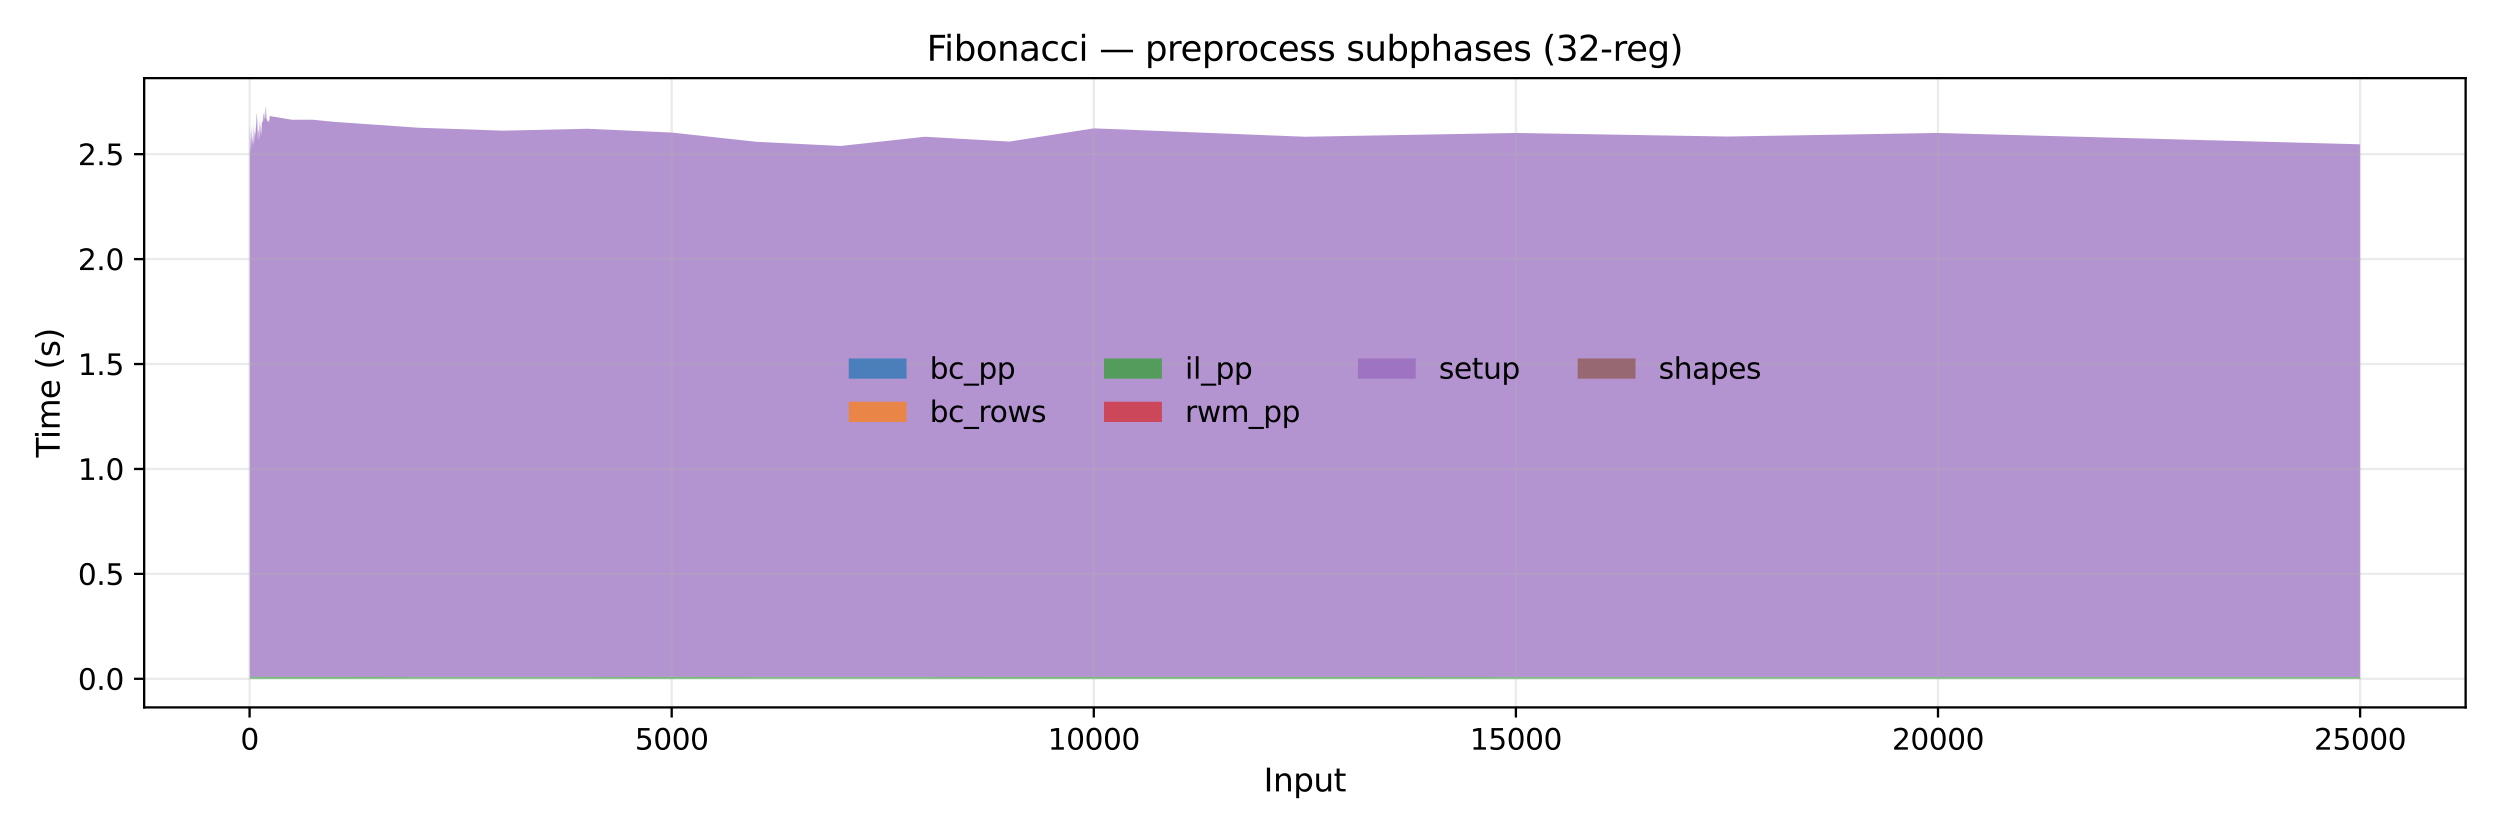 <?xml version="1.0" encoding="utf-8" standalone="no"?>
<!DOCTYPE svg PUBLIC "-//W3C//DTD SVG 1.1//EN"
  "http://www.w3.org/Graphics/SVG/1.1/DTD/svg11.dtd">
<svg xmlns:xlink="http://www.w3.org/1999/xlink" width="864pt" height="288pt" viewBox="0 0 864 288" xmlns="http://www.w3.org/2000/svg" version="1.1">
 <defs>
  <style type="text/css">*{stroke-linejoin: round; stroke-linecap: butt}</style>
 </defs>
 <g id="figure_1">
  <g id="patch_1">
   <path d="M 0 288 
L 864 288 
L 864 0 
L 0 0 
z
" style="fill: #ffffff"/>
  </g>
  <g id="axes_1">
   <g id="patch_2">
    <path d="M 49.82 244.48 
L 852.12 244.48 
L 852.12 27 
L 49.82 27 
z
" style="fill: #ffffff"/>
   </g>
   <g id="FillBetweenPolyCollection_1">
    <path d="M 86.288 234.595 
L 86.288 234.595 
L 86.317 234.595 
L 86.347 234.595 
L 86.376 234.595 
L 86.405 234.595 
L 86.434 234.595 
L 86.463 234.595 
L 86.492 234.595 
L 86.522 234.595 
L 86.551 234.595 
L 86.58 234.595 
L 86.609 234.595 
L 86.638 234.595 
L 86.667 234.595 
L 86.697 234.595 
L 86.726 234.595 
L 86.755 234.595 
L 86.784 234.595 
L 86.813 234.595 
L 86.843 234.595 
L 86.872 234.595 
L 86.901 234.595 
L 86.93 234.595 
L 86.959 234.595 
L 86.988 234.595 
L 87.018 234.595 
L 87.047 234.595 
L 87.076 234.595 
L 87.105 234.595 
L 87.134 234.595 
L 87.163 234.595 
L 87.193 234.595 
L 87.222 234.595 
L 87.251 234.595 
L 87.28 234.595 
L 87.309 234.595 
L 87.339 234.595 
L 87.368 234.595 
L 87.397 234.595 
L 87.426 234.595 
L 87.455 234.595 
L 87.484 234.595 
L 87.514 234.595 
L 87.543 234.595 
L 87.572 234.595 
L 87.601 234.595 
L 87.63 234.595 
L 87.659 234.595 
L 87.689 234.595 
L 87.718 234.595 
L 87.776 234.595 
L 87.834 234.595 
L 87.893 234.595 
L 87.951 234.595 
L 88.01 234.595 
L 88.068 234.595 
L 88.126 234.595 
L 88.185 234.595 
L 88.243 234.595 
L 88.301 234.595 
L 88.36 234.595 
L 88.418 234.595 
L 88.476 234.595 
L 88.535 234.595 
L 88.593 234.595 
L 88.651 234.595 
L 88.71 234.595 
L 88.768 234.595 
L 88.826 234.595 
L 88.885 234.595 
L 88.943 234.595 
L 89.002 234.595 
L 89.06 234.595 
L 89.118 234.595 
L 89.177 234.595 
L 89.322 234.595 
L 89.468 234.595 
L 89.614 234.595 
L 89.76 234.595 
L 89.906 234.595 
L 90.052 234.595 
L 90.198 234.595 
L 90.344 234.595 
L 90.489 234.595 
L 90.635 234.595 
L 90.781 234.595 
L 90.927 234.595 
L 91.073 234.595 
L 91.219 234.595 
L 91.365 234.595 
L 91.511 234.595 
L 91.657 234.595 
L 91.802 234.595 
L 91.948 234.595 
L 92.094 234.595 
L 92.386 234.595 
L 92.678 234.595 
L 92.969 234.595 
L 93.261 234.595 
L 93.553 234.595 
L 100.847 234.595 
L 108.141 234.595 
L 115.435 234.595 
L 144.61 234.595 
L 173.786 234.595 
L 202.962 234.595 
L 232.138 234.595 
L 261.313 234.595 
L 290.489 234.595 
L 319.665 234.595 
L 348.84 234.595 
L 378.016 234.595 
L 450.955 234.595 
L 523.895 234.595 
L 596.834 234.595 
L 669.773 234.595 
L 815.652 234.595 
L 815.652 234.595 
L 815.652 234.595 
L 669.773 234.595 
L 596.834 234.595 
L 523.895 234.595 
L 450.955 234.595 
L 378.016 234.595 
L 348.84 234.595 
L 319.665 234.595 
L 290.489 234.595 
L 261.313 234.595 
L 232.138 234.595 
L 202.962 234.595 
L 173.786 234.595 
L 144.61 234.595 
L 115.435 234.595 
L 108.141 234.595 
L 100.847 234.595 
L 93.553 234.595 
L 93.261 234.595 
L 92.969 234.595 
L 92.678 234.595 
L 92.386 234.595 
L 92.094 234.595 
L 91.948 234.595 
L 91.802 234.595 
L 91.657 234.595 
L 91.511 234.595 
L 91.365 234.595 
L 91.219 234.595 
L 91.073 234.595 
L 90.927 234.595 
L 90.781 234.595 
L 90.635 234.595 
L 90.489 234.595 
L 90.344 234.595 
L 90.198 234.595 
L 90.052 234.595 
L 89.906 234.595 
L 89.76 234.595 
L 89.614 234.595 
L 89.468 234.595 
L 89.322 234.595 
L 89.177 234.595 
L 89.118 234.595 
L 89.06 234.595 
L 89.002 234.595 
L 88.943 234.595 
L 88.885 234.595 
L 88.826 234.595 
L 88.768 234.595 
L 88.71 234.595 
L 88.651 234.595 
L 88.593 234.595 
L 88.535 234.595 
L 88.476 234.595 
L 88.418 234.595 
L 88.36 234.595 
L 88.301 234.595 
L 88.243 234.595 
L 88.185 234.595 
L 88.126 234.595 
L 88.068 234.595 
L 88.01 234.595 
L 87.951 234.595 
L 87.893 234.595 
L 87.834 234.595 
L 87.776 234.595 
L 87.718 234.595 
L 87.689 234.595 
L 87.659 234.595 
L 87.63 234.595 
L 87.601 234.595 
L 87.572 234.595 
L 87.543 234.595 
L 87.514 234.595 
L 87.484 234.595 
L 87.455 234.595 
L 87.426 234.595 
L 87.397 234.595 
L 87.368 234.595 
L 87.339 234.595 
L 87.309 234.595 
L 87.28 234.595 
L 87.251 234.595 
L 87.222 234.595 
L 87.193 234.595 
L 87.163 234.595 
L 87.134 234.595 
L 87.105 234.595 
L 87.076 234.595 
L 87.047 234.595 
L 87.018 234.595 
L 86.988 234.595 
L 86.959 234.595 
L 86.93 234.595 
L 86.901 234.595 
L 86.872 234.595 
L 86.843 234.595 
L 86.813 234.595 
L 86.784 234.595 
L 86.755 234.595 
L 86.726 234.595 
L 86.697 234.595 
L 86.667 234.595 
L 86.638 234.595 
L 86.609 234.595 
L 86.58 234.595 
L 86.551 234.595 
L 86.522 234.595 
L 86.492 234.595 
L 86.463 234.595 
L 86.434 234.595 
L 86.405 234.595 
L 86.376 234.595 
L 86.347 234.595 
L 86.317 234.595 
L 86.288 234.595 
z
" clip-path="url(#pf333363356)" style="fill: #1f77b4; fill-opacity: 0.7"/>
   </g>
   <g id="FillBetweenPolyCollection_2">
    <path d="M 86.288 234.595 
L 86.288 234.595 
L 86.317 234.595 
L 86.347 234.595 
L 86.376 234.595 
L 86.405 234.595 
L 86.434 234.595 
L 86.463 234.595 
L 86.492 234.595 
L 86.522 234.595 
L 86.551 234.595 
L 86.58 234.595 
L 86.609 234.595 
L 86.638 234.595 
L 86.667 234.595 
L 86.697 234.595 
L 86.726 234.595 
L 86.755 234.595 
L 86.784 234.595 
L 86.813 234.595 
L 86.843 234.595 
L 86.872 234.595 
L 86.901 234.595 
L 86.93 234.595 
L 86.959 234.595 
L 86.988 234.595 
L 87.018 234.595 
L 87.047 234.595 
L 87.076 234.595 
L 87.105 234.595 
L 87.134 234.595 
L 87.163 234.595 
L 87.193 234.595 
L 87.222 234.595 
L 87.251 234.595 
L 87.28 234.595 
L 87.309 234.595 
L 87.339 234.595 
L 87.368 234.595 
L 87.397 234.595 
L 87.426 234.595 
L 87.455 234.595 
L 87.484 234.595 
L 87.514 234.595 
L 87.543 234.595 
L 87.572 234.595 
L 87.601 234.595 
L 87.63 234.595 
L 87.659 234.595 
L 87.689 234.595 
L 87.718 234.595 
L 87.776 234.595 
L 87.834 234.595 
L 87.893 234.595 
L 87.951 234.595 
L 88.01 234.595 
L 88.068 234.595 
L 88.126 234.595 
L 88.185 234.595 
L 88.243 234.595 
L 88.301 234.595 
L 88.36 234.595 
L 88.418 234.595 
L 88.476 234.595 
L 88.535 234.595 
L 88.593 234.595 
L 88.651 234.595 
L 88.71 234.595 
L 88.768 234.595 
L 88.826 234.595 
L 88.885 234.595 
L 88.943 234.595 
L 89.002 234.595 
L 89.06 234.595 
L 89.118 234.595 
L 89.177 234.595 
L 89.322 234.595 
L 89.468 234.595 
L 89.614 234.595 
L 89.76 234.595 
L 89.906 234.595 
L 90.052 234.595 
L 90.198 234.595 
L 90.344 234.595 
L 90.489 234.595 
L 90.635 234.595 
L 90.781 234.595 
L 90.927 234.595 
L 91.073 234.595 
L 91.219 234.595 
L 91.365 234.595 
L 91.511 234.595 
L 91.657 234.595 
L 91.802 234.595 
L 91.948 234.595 
L 92.094 234.595 
L 92.386 234.595 
L 92.678 234.595 
L 92.969 234.595 
L 93.261 234.595 
L 93.553 234.595 
L 100.847 234.595 
L 108.141 234.595 
L 115.435 234.595 
L 144.61 234.595 
L 173.786 234.595 
L 202.962 234.595 
L 232.138 234.595 
L 261.313 234.595 
L 290.489 234.595 
L 319.665 234.595 
L 348.84 234.595 
L 378.016 234.595 
L 450.955 234.595 
L 523.895 234.595 
L 596.834 234.595 
L 669.773 234.595 
L 815.652 234.595 
L 815.652 234.595 
L 815.652 234.595 
L 669.773 234.595 
L 596.834 234.595 
L 523.895 234.595 
L 450.955 234.595 
L 378.016 234.595 
L 348.84 234.595 
L 319.665 234.595 
L 290.489 234.595 
L 261.313 234.595 
L 232.138 234.595 
L 202.962 234.595 
L 173.786 234.595 
L 144.61 234.595 
L 115.435 234.595 
L 108.141 234.595 
L 100.847 234.595 
L 93.553 234.595 
L 93.261 234.595 
L 92.969 234.595 
L 92.678 234.595 
L 92.386 234.595 
L 92.094 234.595 
L 91.948 234.595 
L 91.802 234.595 
L 91.657 234.595 
L 91.511 234.595 
L 91.365 234.595 
L 91.219 234.595 
L 91.073 234.595 
L 90.927 234.595 
L 90.781 234.595 
L 90.635 234.595 
L 90.489 234.595 
L 90.344 234.595 
L 90.198 234.595 
L 90.052 234.595 
L 89.906 234.595 
L 89.76 234.595 
L 89.614 234.595 
L 89.468 234.595 
L 89.322 234.595 
L 89.177 234.595 
L 89.118 234.595 
L 89.06 234.595 
L 89.002 234.595 
L 88.943 234.595 
L 88.885 234.595 
L 88.826 234.595 
L 88.768 234.595 
L 88.71 234.595 
L 88.651 234.595 
L 88.593 234.595 
L 88.535 234.595 
L 88.476 234.595 
L 88.418 234.595 
L 88.36 234.595 
L 88.301 234.595 
L 88.243 234.595 
L 88.185 234.595 
L 88.126 234.595 
L 88.068 234.595 
L 88.01 234.595 
L 87.951 234.595 
L 87.893 234.595 
L 87.834 234.595 
L 87.776 234.595 
L 87.718 234.595 
L 87.689 234.595 
L 87.659 234.595 
L 87.63 234.595 
L 87.601 234.595 
L 87.572 234.595 
L 87.543 234.595 
L 87.514 234.595 
L 87.484 234.595 
L 87.455 234.595 
L 87.426 234.595 
L 87.397 234.595 
L 87.368 234.595 
L 87.339 234.595 
L 87.309 234.595 
L 87.28 234.595 
L 87.251 234.595 
L 87.222 234.595 
L 87.193 234.595 
L 87.163 234.595 
L 87.134 234.595 
L 87.105 234.595 
L 87.076 234.595 
L 87.047 234.595 
L 87.018 234.595 
L 86.988 234.595 
L 86.959 234.595 
L 86.93 234.595 
L 86.901 234.595 
L 86.872 234.595 
L 86.843 234.595 
L 86.813 234.595 
L 86.784 234.595 
L 86.755 234.595 
L 86.726 234.595 
L 86.697 234.595 
L 86.667 234.595 
L 86.638 234.595 
L 86.609 234.595 
L 86.58 234.595 
L 86.551 234.595 
L 86.522 234.595 
L 86.492 234.595 
L 86.463 234.595 
L 86.434 234.595 
L 86.405 234.595 
L 86.376 234.595 
L 86.347 234.595 
L 86.317 234.595 
L 86.288 234.595 
z
" clip-path="url(#pf333363356)" style="fill: #ff7f0e; fill-opacity: 0.7"/>
   </g>
   <g id="FillBetweenPolyCollection_3">
    <path d="M 86.288 233.942 
L 86.288 234.595 
L 86.317 234.595 
L 86.347 234.595 
L 86.376 234.595 
L 86.405 234.595 
L 86.434 234.595 
L 86.463 234.595 
L 86.492 234.595 
L 86.522 234.595 
L 86.551 234.595 
L 86.58 234.595 
L 86.609 234.595 
L 86.638 234.595 
L 86.667 234.595 
L 86.697 234.595 
L 86.726 234.595 
L 86.755 234.595 
L 86.784 234.595 
L 86.813 234.595 
L 86.843 234.595 
L 86.872 234.595 
L 86.901 234.595 
L 86.93 234.595 
L 86.959 234.595 
L 86.988 234.595 
L 87.018 234.595 
L 87.047 234.595 
L 87.076 234.595 
L 87.105 234.595 
L 87.134 234.595 
L 87.163 234.595 
L 87.193 234.595 
L 87.222 234.595 
L 87.251 234.595 
L 87.28 234.595 
L 87.309 234.595 
L 87.339 234.595 
L 87.368 234.595 
L 87.397 234.595 
L 87.426 234.595 
L 87.455 234.595 
L 87.484 234.595 
L 87.514 234.595 
L 87.543 234.595 
L 87.572 234.595 
L 87.601 234.595 
L 87.63 234.595 
L 87.659 234.595 
L 87.689 234.595 
L 87.718 234.595 
L 87.776 234.595 
L 87.834 234.595 
L 87.893 234.595 
L 87.951 234.595 
L 88.01 234.595 
L 88.068 234.595 
L 88.126 234.595 
L 88.185 234.595 
L 88.243 234.595 
L 88.301 234.595 
L 88.36 234.595 
L 88.418 234.595 
L 88.476 234.595 
L 88.535 234.595 
L 88.593 234.595 
L 88.651 234.595 
L 88.71 234.595 
L 88.768 234.595 
L 88.826 234.595 
L 88.885 234.595 
L 88.943 234.595 
L 89.002 234.595 
L 89.06 234.595 
L 89.118 234.595 
L 89.177 234.595 
L 89.322 234.595 
L 89.468 234.595 
L 89.614 234.595 
L 89.76 234.595 
L 89.906 234.595 
L 90.052 234.595 
L 90.198 234.595 
L 90.344 234.595 
L 90.489 234.595 
L 90.635 234.595 
L 90.781 234.595 
L 90.927 234.595 
L 91.073 234.595 
L 91.219 234.595 
L 91.365 234.595 
L 91.511 234.595 
L 91.657 234.595 
L 91.802 234.595 
L 91.948 234.595 
L 92.094 234.595 
L 92.386 234.595 
L 92.678 234.595 
L 92.969 234.595 
L 93.261 234.595 
L 93.553 234.595 
L 100.847 234.595 
L 108.141 234.595 
L 115.435 234.595 
L 144.61 234.595 
L 173.786 234.595 
L 202.962 234.595 
L 232.138 234.595 
L 261.313 234.595 
L 290.489 234.595 
L 319.665 234.595 
L 348.84 234.595 
L 378.016 234.595 
L 450.955 234.595 
L 523.895 234.595 
L 596.834 234.595 
L 669.773 234.595 
L 815.652 234.595 
L 815.652 234.014 
L 815.652 234.014 
L 669.773 234.014 
L 596.834 234.014 
L 523.895 234.014 
L 450.955 233.942 
L 378.016 233.942 
L 348.84 233.942 
L 319.665 234.014 
L 290.489 234.014 
L 261.313 234.014 
L 232.138 233.942 
L 202.962 234.014 
L 173.786 234.014 
L 144.61 234.014 
L 115.435 233.942 
L 108.141 233.942 
L 100.847 233.942 
L 93.553 233.942 
L 93.261 233.942 
L 92.969 233.942 
L 92.678 234.014 
L 92.386 233.942 
L 92.094 233.942 
L 91.948 233.942 
L 91.802 233.942 
L 91.657 233.942 
L 91.511 233.942 
L 91.365 233.942 
L 91.219 234.014 
L 91.073 233.942 
L 90.927 234.014 
L 90.781 233.942 
L 90.635 234.014 
L 90.489 234.014 
L 90.344 234.014 
L 90.198 234.014 
L 90.052 233.942 
L 89.906 234.014 
L 89.76 234.014 
L 89.614 233.942 
L 89.468 233.942 
L 89.322 233.942 
L 89.177 233.942 
L 89.118 234.014 
L 89.06 233.942 
L 89.002 233.942 
L 88.943 234.014 
L 88.885 233.942 
L 88.826 233.942 
L 88.768 233.942 
L 88.71 233.942 
L 88.651 233.942 
L 88.593 234.014 
L 88.535 233.942 
L 88.476 233.942 
L 88.418 234.014 
L 88.36 234.014 
L 88.301 233.942 
L 88.243 234.014 
L 88.185 234.014 
L 88.126 234.014 
L 88.068 233.942 
L 88.01 234.014 
L 87.951 234.014 
L 87.893 234.014 
L 87.834 234.014 
L 87.776 234.014 
L 87.718 234.014 
L 87.689 234.014 
L 87.659 234.014 
L 87.63 233.942 
L 87.601 234.014 
L 87.572 234.014 
L 87.543 233.942 
L 87.514 234.014 
L 87.484 234.014 
L 87.455 234.014 
L 87.426 234.014 
L 87.397 234.014 
L 87.368 233.942 
L 87.339 234.014 
L 87.309 233.942 
L 87.28 233.942 
L 87.251 234.014 
L 87.222 234.014 
L 87.193 234.014 
L 87.163 234.014 
L 87.134 234.014 
L 87.105 234.014 
L 87.076 234.014 
L 87.047 234.014 
L 87.018 234.014 
L 86.988 234.014 
L 86.959 234.014 
L 86.93 234.014 
L 86.901 233.942 
L 86.872 234.014 
L 86.843 233.942 
L 86.813 233.942 
L 86.784 234.014 
L 86.755 234.014 
L 86.726 234.014 
L 86.697 234.014 
L 86.667 234.014 
L 86.638 234.014 
L 86.609 234.014 
L 86.58 234.014 
L 86.551 234.014 
L 86.522 234.014 
L 86.492 234.014 
L 86.463 234.014 
L 86.434 234.014 
L 86.405 234.014 
L 86.376 233.942 
L 86.347 233.942 
L 86.317 233.942 
L 86.288 233.942 
z
" clip-path="url(#pf333363356)" style="fill: #2ca02c; fill-opacity: 0.7"/>
   </g>
   <g id="FillBetweenPolyCollection_4">
    <path d="M 86.288 233.942 
L 86.288 233.942 
L 86.317 233.942 
L 86.347 233.942 
L 86.376 233.942 
L 86.405 234.014 
L 86.434 234.014 
L 86.463 234.014 
L 86.492 234.014 
L 86.522 234.014 
L 86.551 234.014 
L 86.58 234.014 
L 86.609 234.014 
L 86.638 234.014 
L 86.667 234.014 
L 86.697 234.014 
L 86.726 234.014 
L 86.755 234.014 
L 86.784 234.014 
L 86.813 233.942 
L 86.843 233.942 
L 86.872 234.014 
L 86.901 233.942 
L 86.93 234.014 
L 86.959 234.014 
L 86.988 234.014 
L 87.018 234.014 
L 87.047 234.014 
L 87.076 234.014 
L 87.105 234.014 
L 87.134 234.014 
L 87.163 234.014 
L 87.193 234.014 
L 87.222 234.014 
L 87.251 234.014 
L 87.28 233.942 
L 87.309 233.942 
L 87.339 234.014 
L 87.368 233.942 
L 87.397 234.014 
L 87.426 234.014 
L 87.455 234.014 
L 87.484 234.014 
L 87.514 234.014 
L 87.543 233.942 
L 87.572 234.014 
L 87.601 234.014 
L 87.63 233.942 
L 87.659 234.014 
L 87.689 234.014 
L 87.718 234.014 
L 87.776 234.014 
L 87.834 234.014 
L 87.893 234.014 
L 87.951 234.014 
L 88.01 234.014 
L 88.068 233.942 
L 88.126 234.014 
L 88.185 234.014 
L 88.243 234.014 
L 88.301 233.942 
L 88.36 234.014 
L 88.418 234.014 
L 88.476 233.942 
L 88.535 233.942 
L 88.593 234.014 
L 88.651 233.942 
L 88.71 233.942 
L 88.768 233.942 
L 88.826 233.942 
L 88.885 233.942 
L 88.943 234.014 
L 89.002 233.942 
L 89.06 233.942 
L 89.118 234.014 
L 89.177 233.942 
L 89.322 233.942 
L 89.468 233.942 
L 89.614 233.942 
L 89.76 234.014 
L 89.906 234.014 
L 90.052 233.942 
L 90.198 234.014 
L 90.344 234.014 
L 90.489 234.014 
L 90.635 234.014 
L 90.781 233.942 
L 90.927 234.014 
L 91.073 233.942 
L 91.219 234.014 
L 91.365 233.942 
L 91.511 233.942 
L 91.657 233.942 
L 91.802 233.942 
L 91.948 233.942 
L 92.094 233.942 
L 92.386 233.942 
L 92.678 234.014 
L 92.969 233.942 
L 93.261 233.942 
L 93.553 233.942 
L 100.847 233.942 
L 108.141 233.942 
L 115.435 233.942 
L 144.61 234.014 
L 173.786 234.014 
L 202.962 234.014 
L 232.138 233.942 
L 261.313 234.014 
L 290.489 234.014 
L 319.665 234.014 
L 348.84 233.942 
L 378.016 233.942 
L 450.955 233.942 
L 523.895 234.014 
L 596.834 234.014 
L 669.773 234.014 
L 815.652 234.014 
L 815.652 234.014 
L 815.652 234.014 
L 669.773 234.014 
L 596.834 234.014 
L 523.895 234.014 
L 450.955 233.942 
L 378.016 233.942 
L 348.84 233.942 
L 319.665 234.014 
L 290.489 234.014 
L 261.313 234.014 
L 232.138 233.942 
L 202.962 234.014 
L 173.786 234.014 
L 144.61 234.014 
L 115.435 233.942 
L 108.141 233.942 
L 100.847 233.942 
L 93.553 233.942 
L 93.261 233.942 
L 92.969 233.942 
L 92.678 234.014 
L 92.386 233.942 
L 92.094 233.942 
L 91.948 233.942 
L 91.802 233.942 
L 91.657 233.942 
L 91.511 233.942 
L 91.365 233.942 
L 91.219 234.014 
L 91.073 233.942 
L 90.927 234.014 
L 90.781 233.942 
L 90.635 234.014 
L 90.489 234.014 
L 90.344 234.014 
L 90.198 234.014 
L 90.052 233.942 
L 89.906 234.014 
L 89.76 234.014 
L 89.614 233.942 
L 89.468 233.942 
L 89.322 233.942 
L 89.177 233.942 
L 89.118 234.014 
L 89.06 233.942 
L 89.002 233.942 
L 88.943 234.014 
L 88.885 233.942 
L 88.826 233.942 
L 88.768 233.942 
L 88.71 233.942 
L 88.651 233.942 
L 88.593 234.014 
L 88.535 233.942 
L 88.476 233.942 
L 88.418 234.014 
L 88.36 234.014 
L 88.301 233.942 
L 88.243 234.014 
L 88.185 234.014 
L 88.126 234.014 
L 88.068 233.942 
L 88.01 234.014 
L 87.951 234.014 
L 87.893 234.014 
L 87.834 234.014 
L 87.776 234.014 
L 87.718 234.014 
L 87.689 234.014 
L 87.659 234.014 
L 87.63 233.942 
L 87.601 234.014 
L 87.572 234.014 
L 87.543 233.942 
L 87.514 234.014 
L 87.484 234.014 
L 87.455 234.014 
L 87.426 234.014 
L 87.397 234.014 
L 87.368 233.942 
L 87.339 234.014 
L 87.309 233.942 
L 87.28 233.942 
L 87.251 234.014 
L 87.222 234.014 
L 87.193 234.014 
L 87.163 234.014 
L 87.134 234.014 
L 87.105 234.014 
L 87.076 234.014 
L 87.047 234.014 
L 87.018 234.014 
L 86.988 234.014 
L 86.959 234.014 
L 86.93 234.014 
L 86.901 233.942 
L 86.872 234.014 
L 86.843 233.942 
L 86.813 233.942 
L 86.784 234.014 
L 86.755 234.014 
L 86.726 234.014 
L 86.697 234.014 
L 86.667 234.014 
L 86.638 234.014 
L 86.609 234.014 
L 86.58 234.014 
L 86.551 234.014 
L 86.522 234.014 
L 86.492 234.014 
L 86.463 234.014 
L 86.434 234.014 
L 86.405 234.014 
L 86.376 233.942 
L 86.347 233.942 
L 86.317 233.942 
L 86.288 233.942 
z
" clip-path="url(#pf333363356)" style="fill: #d62728; fill-opacity: 0.7"/>
   </g>
   <g id="FillBetweenPolyCollection_5">
    <path d="M 86.288 44.501 
L 86.288 233.942 
L 86.317 233.942 
L 86.347 233.942 
L 86.376 233.942 
L 86.405 234.014 
L 86.434 234.014 
L 86.463 234.014 
L 86.492 234.014 
L 86.522 234.014 
L 86.551 234.014 
L 86.58 234.014 
L 86.609 234.014 
L 86.638 234.014 
L 86.667 234.014 
L 86.697 234.014 
L 86.726 234.014 
L 86.755 234.014 
L 86.784 234.014 
L 86.813 233.942 
L 86.843 233.942 
L 86.872 234.014 
L 86.901 233.942 
L 86.93 234.014 
L 86.959 234.014 
L 86.988 234.014 
L 87.018 234.014 
L 87.047 234.014 
L 87.076 234.014 
L 87.105 234.014 
L 87.134 234.014 
L 87.163 234.014 
L 87.193 234.014 
L 87.222 234.014 
L 87.251 234.014 
L 87.28 233.942 
L 87.309 233.942 
L 87.339 234.014 
L 87.368 233.942 
L 87.397 234.014 
L 87.426 234.014 
L 87.455 234.014 
L 87.484 234.014 
L 87.514 234.014 
L 87.543 233.942 
L 87.572 234.014 
L 87.601 234.014 
L 87.63 233.942 
L 87.659 234.014 
L 87.689 234.014 
L 87.718 234.014 
L 87.776 234.014 
L 87.834 234.014 
L 87.893 234.014 
L 87.951 234.014 
L 88.01 234.014 
L 88.068 233.942 
L 88.126 234.014 
L 88.185 234.014 
L 88.243 234.014 
L 88.301 233.942 
L 88.36 234.014 
L 88.418 234.014 
L 88.476 233.942 
L 88.535 233.942 
L 88.593 234.014 
L 88.651 233.942 
L 88.71 233.942 
L 88.768 233.942 
L 88.826 233.942 
L 88.885 233.942 
L 88.943 234.014 
L 89.002 233.942 
L 89.06 233.942 
L 89.118 234.014 
L 89.177 233.942 
L 89.322 233.942 
L 89.468 233.942 
L 89.614 233.942 
L 89.76 234.014 
L 89.906 234.014 
L 90.052 233.942 
L 90.198 234.014 
L 90.344 234.014 
L 90.489 234.014 
L 90.635 234.014 
L 90.781 233.942 
L 90.927 234.014 
L 91.073 233.942 
L 91.219 234.014 
L 91.365 233.942 
L 91.511 233.942 
L 91.657 233.942 
L 91.802 233.942 
L 91.948 233.942 
L 92.094 233.942 
L 92.386 233.942 
L 92.678 234.014 
L 92.969 233.942 
L 93.261 233.942 
L 93.553 233.942 
L 100.847 233.942 
L 108.141 233.942 
L 115.435 233.942 
L 144.61 234.014 
L 173.786 234.014 
L 202.962 234.014 
L 232.138 233.942 
L 261.313 234.014 
L 290.489 234.014 
L 319.665 234.014 
L 348.84 233.942 
L 378.016 233.942 
L 450.955 233.942 
L 523.895 234.014 
L 596.834 234.014 
L 669.773 234.014 
L 815.652 234.014 
L 815.652 49.868 
L 815.652 49.868 
L 669.773 45.951 
L 596.834 47.184 
L 523.895 45.951 
L 450.955 47.257 
L 378.016 44.356 
L 348.84 48.925 
L 319.665 47.257 
L 290.489 50.448 
L 261.313 48.997 
L 232.138 45.806 
L 202.962 44.501 
L 173.786 45.154 
L 144.61 44.138 
L 115.435 42.107 
L 108.141 41.382 
L 100.847 41.382 
L 93.553 40.149 
L 93.261 40.004 
L 92.969 42.325 
L 92.678 41.455 
L 92.386 42.035 
L 92.094 40.729 
L 91.948 37.611 
L 91.802 36.885 
L 91.657 40.657 
L 91.511 41.237 
L 91.365 38.481 
L 91.219 41.962 
L 91.073 38.916 
L 90.927 39.859 
L 90.781 42.543 
L 90.635 41.672 
L 90.489 42.47 
L 90.344 45.371 
L 90.198 47.039 
L 90.052 42.252 
L 89.906 45.081 
L 89.76 48.49 
L 89.614 40.657 
L 89.468 45.444 
L 89.322 45.081 
L 89.177 48.2 
L 89.118 48.345 
L 89.06 44.501 
L 89.002 39.351 
L 88.943 45.589 
L 88.885 41.455 
L 88.826 40.729 
L 88.768 39.569 
L 88.71 38.916 
L 88.651 40.004 
L 88.593 42.398 
L 88.535 44.283 
L 88.476 41.6 
L 88.418 46.024 
L 88.36 46.024 
L 88.301 45.661 
L 88.243 47.619 
L 88.185 43.558 
L 88.126 44.936 
L 88.068 45.589 
L 88.01 47.837 
L 87.951 44.428 
L 87.893 46.532 
L 87.834 49.94 
L 87.776 45.806 
L 87.718 40.729 
L 87.689 47.837 
L 87.659 49.07 
L 87.63 49.433 
L 87.601 43.848 
L 87.572 45.008 
L 87.543 49.795 
L 87.514 49.65 
L 87.484 51.463 
L 87.455 46.459 
L 87.426 47.547 
L 87.397 48.925 
L 87.368 48.562 
L 87.339 47.619 
L 87.309 50.23 
L 87.28 48.997 
L 87.251 47.619 
L 87.222 46.749 
L 87.193 41.02 
L 87.163 50.158 
L 87.134 49.288 
L 87.105 48.925 
L 87.076 46.967 
L 87.047 46.677 
L 87.018 44.138 
L 86.988 45.806 
L 86.959 51.681 
L 86.93 47.112 
L 86.901 43.63 
L 86.872 44.356 
L 86.843 46.169 
L 86.813 50.811 
L 86.784 45.154 
L 86.755 51.608 
L 86.726 52.261 
L 86.697 53.059 
L 86.667 50.593 
L 86.638 51.754 
L 86.609 50.956 
L 86.58 45.951 
L 86.551 45.299 
L 86.522 50.883 
L 86.492 47.692 
L 86.463 47.982 
L 86.434 48.2 
L 86.405 43.05 
L 86.376 46.096 
L 86.347 45.951 
L 86.317 42.398 
L 86.288 44.501 
z
" clip-path="url(#pf333363356)" style="fill: #9467bd; fill-opacity: 0.7"/>
   </g>
   <g id="FillBetweenPolyCollection_6">
    <path d="M 86.288 44.501 
L 86.288 44.501 
L 86.317 42.398 
L 86.347 45.951 
L 86.376 46.096 
L 86.405 43.05 
L 86.434 48.2 
L 86.463 47.982 
L 86.492 47.692 
L 86.522 50.883 
L 86.551 45.299 
L 86.58 45.951 
L 86.609 50.956 
L 86.638 51.754 
L 86.667 50.593 
L 86.697 53.059 
L 86.726 52.261 
L 86.755 51.608 
L 86.784 45.154 
L 86.813 50.811 
L 86.843 46.169 
L 86.872 44.356 
L 86.901 43.63 
L 86.93 47.112 
L 86.959 51.681 
L 86.988 45.806 
L 87.018 44.138 
L 87.047 46.677 
L 87.076 46.967 
L 87.105 48.925 
L 87.134 49.288 
L 87.163 50.158 
L 87.193 41.02 
L 87.222 46.749 
L 87.251 47.619 
L 87.28 48.997 
L 87.309 50.23 
L 87.339 47.619 
L 87.368 48.562 
L 87.397 48.925 
L 87.426 47.547 
L 87.455 46.459 
L 87.484 51.463 
L 87.514 49.65 
L 87.543 49.795 
L 87.572 45.008 
L 87.601 43.848 
L 87.63 49.433 
L 87.659 49.07 
L 87.689 47.837 
L 87.718 40.729 
L 87.776 45.806 
L 87.834 49.94 
L 87.893 46.532 
L 87.951 44.428 
L 88.01 47.837 
L 88.068 45.589 
L 88.126 44.936 
L 88.185 43.558 
L 88.243 47.619 
L 88.301 45.661 
L 88.36 46.024 
L 88.418 46.024 
L 88.476 41.6 
L 88.535 44.283 
L 88.593 42.398 
L 88.651 40.004 
L 88.71 38.916 
L 88.768 39.569 
L 88.826 40.729 
L 88.885 41.455 
L 88.943 45.589 
L 89.002 39.351 
L 89.06 44.501 
L 89.118 48.345 
L 89.177 48.2 
L 89.322 45.081 
L 89.468 45.444 
L 89.614 40.657 
L 89.76 48.49 
L 89.906 45.081 
L 90.052 42.252 
L 90.198 47.039 
L 90.344 45.371 
L 90.489 42.47 
L 90.635 41.672 
L 90.781 42.543 
L 90.927 39.859 
L 91.073 38.916 
L 91.219 41.962 
L 91.365 38.481 
L 91.511 41.237 
L 91.657 40.657 
L 91.802 36.885 
L 91.948 37.611 
L 92.094 40.729 
L 92.386 42.035 
L 92.678 41.455 
L 92.969 42.325 
L 93.261 40.004 
L 93.553 40.149 
L 100.847 41.382 
L 108.141 41.382 
L 115.435 42.107 
L 144.61 44.138 
L 173.786 45.154 
L 202.962 44.501 
L 232.138 45.806 
L 261.313 48.997 
L 290.489 50.448 
L 319.665 47.257 
L 348.84 48.925 
L 378.016 44.356 
L 450.955 47.257 
L 523.895 45.951 
L 596.834 47.184 
L 669.773 45.951 
L 815.652 49.868 
L 815.652 49.868 
L 815.652 49.868 
L 669.773 45.951 
L 596.834 47.184 
L 523.895 45.951 
L 450.955 47.257 
L 378.016 44.356 
L 348.84 48.925 
L 319.665 47.257 
L 290.489 50.448 
L 261.313 48.997 
L 232.138 45.806 
L 202.962 44.501 
L 173.786 45.154 
L 144.61 44.138 
L 115.435 42.107 
L 108.141 41.382 
L 100.847 41.382 
L 93.553 40.149 
L 93.261 40.004 
L 92.969 42.325 
L 92.678 41.455 
L 92.386 42.035 
L 92.094 40.729 
L 91.948 37.611 
L 91.802 36.885 
L 91.657 40.657 
L 91.511 41.237 
L 91.365 38.481 
L 91.219 41.962 
L 91.073 38.916 
L 90.927 39.859 
L 90.781 42.543 
L 90.635 41.672 
L 90.489 42.47 
L 90.344 45.371 
L 90.198 47.039 
L 90.052 42.252 
L 89.906 45.081 
L 89.76 48.49 
L 89.614 40.657 
L 89.468 45.444 
L 89.322 45.081 
L 89.177 48.2 
L 89.118 48.345 
L 89.06 44.501 
L 89.002 39.351 
L 88.943 45.589 
L 88.885 41.455 
L 88.826 40.729 
L 88.768 39.569 
L 88.71 38.916 
L 88.651 40.004 
L 88.593 42.398 
L 88.535 44.283 
L 88.476 41.6 
L 88.418 46.024 
L 88.36 46.024 
L 88.301 45.661 
L 88.243 47.619 
L 88.185 43.558 
L 88.126 44.936 
L 88.068 45.589 
L 88.01 47.837 
L 87.951 44.428 
L 87.893 46.532 
L 87.834 49.94 
L 87.776 45.806 
L 87.718 40.729 
L 87.689 47.837 
L 87.659 49.07 
L 87.63 49.433 
L 87.601 43.848 
L 87.572 45.008 
L 87.543 49.795 
L 87.514 49.65 
L 87.484 51.463 
L 87.455 46.459 
L 87.426 47.547 
L 87.397 48.925 
L 87.368 48.562 
L 87.339 47.619 
L 87.309 50.23 
L 87.28 48.997 
L 87.251 47.619 
L 87.222 46.749 
L 87.193 41.02 
L 87.163 50.158 
L 87.134 49.288 
L 87.105 48.925 
L 87.076 46.967 
L 87.047 46.677 
L 87.018 44.138 
L 86.988 45.806 
L 86.959 51.681 
L 86.93 47.112 
L 86.901 43.63 
L 86.872 44.356 
L 86.843 46.169 
L 86.813 50.811 
L 86.784 45.154 
L 86.755 51.608 
L 86.726 52.261 
L 86.697 53.059 
L 86.667 50.593 
L 86.638 51.754 
L 86.609 50.956 
L 86.58 45.951 
L 86.551 45.299 
L 86.522 50.883 
L 86.492 47.692 
L 86.463 47.982 
L 86.434 48.2 
L 86.405 43.05 
L 86.376 46.096 
L 86.347 45.951 
L 86.317 42.398 
L 86.288 44.501 
z
" clip-path="url(#pf333363356)" style="fill: #8c564b; fill-opacity: 0.7"/>
   </g>
   <g id="matplotlib.axis_1">
    <g id="xtick_1">
     <g id="line2d_1">
      <path d="M 86.259 244.48 
L 86.259 27 
" clip-path="url(#pf333363356)" style="fill: none; stroke: #b0b0b0; stroke-opacity: 0.25; stroke-width: 0.8; stroke-linecap: square"/>
     </g>
     <g id="line2d_2">
      <defs>
       <path id="m1935703ea9" d="M 0 0 
L 0 3.5 
" style="stroke: #000000; stroke-width: 0.8"/>
      </defs>
      <g>
       <use xlink:href="#m1935703ea9" x="86.259" y="244.48" style="stroke: #000000; stroke-width: 0.8"/>
      </g>
     </g>
     <g id="text_1">
      <!-- 0 -->
      <g transform="translate(83.078 259.078) scale(0.1 -0.1)">
       <defs>
        <path id="DejaVuSans-30" d="M 2034 4250 
Q 1547 4250 1301 3770 
Q 1056 3291 1056 2328 
Q 1056 1369 1301 889 
Q 1547 409 2034 409 
Q 2525 409 2770 889 
Q 3016 1369 3016 2328 
Q 3016 3291 2770 3770 
Q 2525 4250 2034 4250 
z
M 2034 4750 
Q 2819 4750 3233 4129 
Q 3647 3509 3647 2328 
Q 3647 1150 3233 529 
Q 2819 -91 2034 -91 
Q 1250 -91 836 529 
Q 422 1150 422 2328 
Q 422 3509 836 4129 
Q 1250 4750 2034 4750 
z
" transform="scale(0.016)"/>
       </defs>
       <use xlink:href="#DejaVuSans-30"/>
      </g>
     </g>
    </g>
    <g id="xtick_2">
     <g id="line2d_3">
      <path d="M 232.138 244.48 
L 232.138 27 
" clip-path="url(#pf333363356)" style="fill: none; stroke: #b0b0b0; stroke-opacity: 0.25; stroke-width: 0.8; stroke-linecap: square"/>
     </g>
     <g id="line2d_4">
      <g>
       <use xlink:href="#m1935703ea9" x="232.138" y="244.48" style="stroke: #000000; stroke-width: 0.8"/>
      </g>
     </g>
     <g id="text_2">
      <!-- 5000 -->
      <g transform="translate(219.413 259.078) scale(0.1 -0.1)">
       <defs>
        <path id="DejaVuSans-35" d="M 691 4666 
L 3169 4666 
L 3169 4134 
L 1269 4134 
L 1269 2991 
Q 1406 3038 1543 3061 
Q 1681 3084 1819 3084 
Q 2600 3084 3056 2656 
Q 3513 2228 3513 1497 
Q 3513 744 3044 326 
Q 2575 -91 1722 -91 
Q 1428 -91 1123 -41 
Q 819 9 494 109 
L 494 744 
Q 775 591 1075 516 
Q 1375 441 1709 441 
Q 2250 441 2565 725 
Q 2881 1009 2881 1497 
Q 2881 1984 2565 2268 
Q 2250 2553 1709 2553 
Q 1456 2553 1204 2497 
Q 953 2441 691 2322 
L 691 4666 
z
" transform="scale(0.016)"/>
       </defs>
       <use xlink:href="#DejaVuSans-35"/>
       <use xlink:href="#DejaVuSans-30" transform="translate(63.623 0)"/>
       <use xlink:href="#DejaVuSans-30" transform="translate(127.246 0)"/>
       <use xlink:href="#DejaVuSans-30" transform="translate(190.869 0)"/>
      </g>
     </g>
    </g>
    <g id="xtick_3">
     <g id="line2d_5">
      <path d="M 378.016 244.48 
L 378.016 27 
" clip-path="url(#pf333363356)" style="fill: none; stroke: #b0b0b0; stroke-opacity: 0.25; stroke-width: 0.8; stroke-linecap: square"/>
     </g>
     <g id="line2d_6">
      <g>
       <use xlink:href="#m1935703ea9" x="378.016" y="244.48" style="stroke: #000000; stroke-width: 0.8"/>
      </g>
     </g>
     <g id="text_3">
      <!-- 10000 -->
      <g transform="translate(362.11 259.078) scale(0.1 -0.1)">
       <defs>
        <path id="DejaVuSans-31" d="M 794 531 
L 1825 531 
L 1825 4091 
L 703 3866 
L 703 4441 
L 1819 4666 
L 2450 4666 
L 2450 531 
L 3481 531 
L 3481 0 
L 794 0 
L 794 531 
z
" transform="scale(0.016)"/>
       </defs>
       <use xlink:href="#DejaVuSans-31"/>
       <use xlink:href="#DejaVuSans-30" transform="translate(63.623 0)"/>
       <use xlink:href="#DejaVuSans-30" transform="translate(127.246 0)"/>
       <use xlink:href="#DejaVuSans-30" transform="translate(190.869 0)"/>
       <use xlink:href="#DejaVuSans-30" transform="translate(254.492 0)"/>
      </g>
     </g>
    </g>
    <g id="xtick_4">
     <g id="line2d_7">
      <path d="M 523.895 244.48 
L 523.895 27 
" clip-path="url(#pf333363356)" style="fill: none; stroke: #b0b0b0; stroke-opacity: 0.25; stroke-width: 0.8; stroke-linecap: square"/>
     </g>
     <g id="line2d_8">
      <g>
       <use xlink:href="#m1935703ea9" x="523.895" y="244.48" style="stroke: #000000; stroke-width: 0.8"/>
      </g>
     </g>
     <g id="text_4">
      <!-- 15000 -->
      <g transform="translate(507.988 259.078) scale(0.1 -0.1)">
       <use xlink:href="#DejaVuSans-31"/>
       <use xlink:href="#DejaVuSans-35" transform="translate(63.623 0)"/>
       <use xlink:href="#DejaVuSans-30" transform="translate(127.246 0)"/>
       <use xlink:href="#DejaVuSans-30" transform="translate(190.869 0)"/>
       <use xlink:href="#DejaVuSans-30" transform="translate(254.492 0)"/>
      </g>
     </g>
    </g>
    <g id="xtick_5">
     <g id="line2d_9">
      <path d="M 669.773 244.48 
L 669.773 27 
" clip-path="url(#pf333363356)" style="fill: none; stroke: #b0b0b0; stroke-opacity: 0.25; stroke-width: 0.8; stroke-linecap: square"/>
     </g>
     <g id="line2d_10">
      <g>
       <use xlink:href="#m1935703ea9" x="669.773" y="244.48" style="stroke: #000000; stroke-width: 0.8"/>
      </g>
     </g>
     <g id="text_5">
      <!-- 20000 -->
      <g transform="translate(653.867 259.078) scale(0.1 -0.1)">
       <defs>
        <path id="DejaVuSans-32" d="M 1228 531 
L 3431 531 
L 3431 0 
L 469 0 
L 469 531 
Q 828 903 1448 1529 
Q 2069 2156 2228 2338 
Q 2531 2678 2651 2914 
Q 2772 3150 2772 3378 
Q 2772 3750 2511 3984 
Q 2250 4219 1831 4219 
Q 1534 4219 1204 4116 
Q 875 4013 500 3803 
L 500 4441 
Q 881 4594 1212 4672 
Q 1544 4750 1819 4750 
Q 2544 4750 2975 4387 
Q 3406 4025 3406 3419 
Q 3406 3131 3298 2873 
Q 3191 2616 2906 2266 
Q 2828 2175 2409 1742 
Q 1991 1309 1228 531 
z
" transform="scale(0.016)"/>
       </defs>
       <use xlink:href="#DejaVuSans-32"/>
       <use xlink:href="#DejaVuSans-30" transform="translate(63.623 0)"/>
       <use xlink:href="#DejaVuSans-30" transform="translate(127.246 0)"/>
       <use xlink:href="#DejaVuSans-30" transform="translate(190.869 0)"/>
       <use xlink:href="#DejaVuSans-30" transform="translate(254.492 0)"/>
      </g>
     </g>
    </g>
    <g id="xtick_6">
     <g id="line2d_11">
      <path d="M 815.652 244.48 
L 815.652 27 
" clip-path="url(#pf333363356)" style="fill: none; stroke: #b0b0b0; stroke-opacity: 0.25; stroke-width: 0.8; stroke-linecap: square"/>
     </g>
     <g id="line2d_12">
      <g>
       <use xlink:href="#m1935703ea9" x="815.652" y="244.48" style="stroke: #000000; stroke-width: 0.8"/>
      </g>
     </g>
     <g id="text_6">
      <!-- 25000 -->
      <g transform="translate(799.746 259.078) scale(0.1 -0.1)">
       <use xlink:href="#DejaVuSans-32"/>
       <use xlink:href="#DejaVuSans-35" transform="translate(63.623 0)"/>
       <use xlink:href="#DejaVuSans-30" transform="translate(127.246 0)"/>
       <use xlink:href="#DejaVuSans-30" transform="translate(190.869 0)"/>
       <use xlink:href="#DejaVuSans-30" transform="translate(254.492 0)"/>
      </g>
     </g>
    </g>
    <g id="text_7">
     <!-- Input -->
     <g transform="translate(436.728 273.516) scale(0.11 -0.11)">
      <defs>
       <path id="DejaVuSans-49" d="M 628 4666 
L 1259 4666 
L 1259 0 
L 628 0 
L 628 4666 
z
" transform="scale(0.016)"/>
       <path id="DejaVuSans-6e" d="M 3513 2113 
L 3513 0 
L 2938 0 
L 2938 2094 
Q 2938 2591 2744 2837 
Q 2550 3084 2163 3084 
Q 1697 3084 1428 2787 
Q 1159 2491 1159 1978 
L 1159 0 
L 581 0 
L 581 3500 
L 1159 3500 
L 1159 2956 
Q 1366 3272 1645 3428 
Q 1925 3584 2291 3584 
Q 2894 3584 3203 3211 
Q 3513 2838 3513 2113 
z
" transform="scale(0.016)"/>
       <path id="DejaVuSans-70" d="M 1159 525 
L 1159 -1331 
L 581 -1331 
L 581 3500 
L 1159 3500 
L 1159 2969 
Q 1341 3281 1617 3432 
Q 1894 3584 2278 3584 
Q 2916 3584 3314 3078 
Q 3713 2572 3713 1747 
Q 3713 922 3314 415 
Q 2916 -91 2278 -91 
Q 1894 -91 1617 61 
Q 1341 213 1159 525 
z
M 3116 1747 
Q 3116 2381 2855 2742 
Q 2594 3103 2138 3103 
Q 1681 3103 1420 2742 
Q 1159 2381 1159 1747 
Q 1159 1113 1420 752 
Q 1681 391 2138 391 
Q 2594 391 2855 752 
Q 3116 1113 3116 1747 
z
" transform="scale(0.016)"/>
       <path id="DejaVuSans-75" d="M 544 1381 
L 544 3500 
L 1119 3500 
L 1119 1403 
Q 1119 906 1312 657 
Q 1506 409 1894 409 
Q 2359 409 2629 706 
Q 2900 1003 2900 1516 
L 2900 3500 
L 3475 3500 
L 3475 0 
L 2900 0 
L 2900 538 
Q 2691 219 2414 64 
Q 2138 -91 1772 -91 
Q 1169 -91 856 284 
Q 544 659 544 1381 
z
M 1991 3584 
L 1991 3584 
z
" transform="scale(0.016)"/>
       <path id="DejaVuSans-74" d="M 1172 4494 
L 1172 3500 
L 2356 3500 
L 2356 3053 
L 1172 3053 
L 1172 1153 
Q 1172 725 1289 603 
Q 1406 481 1766 481 
L 2356 481 
L 2356 0 
L 1766 0 
Q 1100 0 847 248 
Q 594 497 594 1153 
L 594 3053 
L 172 3053 
L 172 3500 
L 594 3500 
L 594 4494 
L 1172 4494 
z
" transform="scale(0.016)"/>
      </defs>
      <use xlink:href="#DejaVuSans-49"/>
      <use xlink:href="#DejaVuSans-6e" transform="translate(29.492 0)"/>
      <use xlink:href="#DejaVuSans-70" transform="translate(92.871 0)"/>
      <use xlink:href="#DejaVuSans-75" transform="translate(156.348 0)"/>
      <use xlink:href="#DejaVuSans-74" transform="translate(219.727 0)"/>
     </g>
    </g>
   </g>
   <g id="matplotlib.axis_2">
    <g id="ytick_1">
     <g id="line2d_13">
      <path d="M 49.82 234.595 
L 852.12 234.595 
" clip-path="url(#pf333363356)" style="fill: none; stroke: #b0b0b0; stroke-opacity: 0.25; stroke-width: 0.8; stroke-linecap: square"/>
     </g>
     <g id="line2d_14">
      <defs>
       <path id="m41aac31a89" d="M 0 0 
L -3.5 0 
" style="stroke: #000000; stroke-width: 0.8"/>
      </defs>
      <g>
       <use xlink:href="#m41aac31a89" x="49.82" y="234.595" style="stroke: #000000; stroke-width: 0.8"/>
      </g>
     </g>
     <g id="text_8">
      <!-- 0.0 -->
      <g transform="translate(26.917 238.394) scale(0.1 -0.1)">
       <defs>
        <path id="DejaVuSans-2e" d="M 684 794 
L 1344 794 
L 1344 0 
L 684 0 
L 684 794 
z
" transform="scale(0.016)"/>
       </defs>
       <use xlink:href="#DejaVuSans-30"/>
       <use xlink:href="#DejaVuSans-2e" transform="translate(63.623 0)"/>
       <use xlink:href="#DejaVuSans-30" transform="translate(95.41 0)"/>
      </g>
     </g>
    </g>
    <g id="ytick_2">
     <g id="line2d_15">
      <path d="M 49.82 198.331 
L 852.12 198.331 
" clip-path="url(#pf333363356)" style="fill: none; stroke: #b0b0b0; stroke-opacity: 0.25; stroke-width: 0.8; stroke-linecap: square"/>
     </g>
     <g id="line2d_16">
      <g>
       <use xlink:href="#m41aac31a89" x="49.82" y="198.331" style="stroke: #000000; stroke-width: 0.8"/>
      </g>
     </g>
     <g id="text_9">
      <!-- 0.5 -->
      <g transform="translate(26.917 202.13) scale(0.1 -0.1)">
       <use xlink:href="#DejaVuSans-30"/>
       <use xlink:href="#DejaVuSans-2e" transform="translate(63.623 0)"/>
       <use xlink:href="#DejaVuSans-35" transform="translate(95.41 0)"/>
      </g>
     </g>
    </g>
    <g id="ytick_3">
     <g id="line2d_17">
      <path d="M 49.82 162.067 
L 852.12 162.067 
" clip-path="url(#pf333363356)" style="fill: none; stroke: #b0b0b0; stroke-opacity: 0.25; stroke-width: 0.8; stroke-linecap: square"/>
     </g>
     <g id="line2d_18">
      <g>
       <use xlink:href="#m41aac31a89" x="49.82" y="162.067" style="stroke: #000000; stroke-width: 0.8"/>
      </g>
     </g>
     <g id="text_10">
      <!-- 1.0 -->
      <g transform="translate(26.917 165.867) scale(0.1 -0.1)">
       <use xlink:href="#DejaVuSans-31"/>
       <use xlink:href="#DejaVuSans-2e" transform="translate(63.623 0)"/>
       <use xlink:href="#DejaVuSans-30" transform="translate(95.41 0)"/>
      </g>
     </g>
    </g>
    <g id="ytick_4">
     <g id="line2d_19">
      <path d="M 49.82 125.804 
L 852.12 125.804 
" clip-path="url(#pf333363356)" style="fill: none; stroke: #b0b0b0; stroke-opacity: 0.25; stroke-width: 0.8; stroke-linecap: square"/>
     </g>
     <g id="line2d_20">
      <g>
       <use xlink:href="#m41aac31a89" x="49.82" y="125.804" style="stroke: #000000; stroke-width: 0.8"/>
      </g>
     </g>
     <g id="text_11">
      <!-- 1.5 -->
      <g transform="translate(26.917 129.603) scale(0.1 -0.1)">
       <use xlink:href="#DejaVuSans-31"/>
       <use xlink:href="#DejaVuSans-2e" transform="translate(63.623 0)"/>
       <use xlink:href="#DejaVuSans-35" transform="translate(95.41 0)"/>
      </g>
     </g>
    </g>
    <g id="ytick_5">
     <g id="line2d_21">
      <path d="M 49.82 89.54 
L 852.12 89.54 
" clip-path="url(#pf333363356)" style="fill: none; stroke: #b0b0b0; stroke-opacity: 0.25; stroke-width: 0.8; stroke-linecap: square"/>
     </g>
     <g id="line2d_22">
      <g>
       <use xlink:href="#m41aac31a89" x="49.82" y="89.54" style="stroke: #000000; stroke-width: 0.8"/>
      </g>
     </g>
     <g id="text_12">
      <!-- 2.0 -->
      <g transform="translate(26.917 93.339) scale(0.1 -0.1)">
       <use xlink:href="#DejaVuSans-32"/>
       <use xlink:href="#DejaVuSans-2e" transform="translate(63.623 0)"/>
       <use xlink:href="#DejaVuSans-30" transform="translate(95.41 0)"/>
      </g>
     </g>
    </g>
    <g id="ytick_6">
     <g id="line2d_23">
      <path d="M 49.82 53.277 
L 852.12 53.277 
" clip-path="url(#pf333363356)" style="fill: none; stroke: #b0b0b0; stroke-opacity: 0.25; stroke-width: 0.8; stroke-linecap: square"/>
     </g>
     <g id="line2d_24">
      <g>
       <use xlink:href="#m41aac31a89" x="49.82" y="53.277" style="stroke: #000000; stroke-width: 0.8"/>
      </g>
     </g>
     <g id="text_13">
      <!-- 2.5 -->
      <g transform="translate(26.917 57.076) scale(0.1 -0.1)">
       <use xlink:href="#DejaVuSans-32"/>
       <use xlink:href="#DejaVuSans-2e" transform="translate(63.623 0)"/>
       <use xlink:href="#DejaVuSans-35" transform="translate(95.41 0)"/>
      </g>
     </g>
    </g>
    <g id="text_14">
     <!-- Time (s) -->
     <g transform="translate(20.629 158.102) rotate(-90) scale(0.11 -0.11)">
      <defs>
       <path id="DejaVuSans-54" d="M -19 4666 
L 3928 4666 
L 3928 4134 
L 2272 4134 
L 2272 0 
L 1638 0 
L 1638 4134 
L -19 4134 
L -19 4666 
z
" transform="scale(0.016)"/>
       <path id="DejaVuSans-69" d="M 603 3500 
L 1178 3500 
L 1178 0 
L 603 0 
L 603 3500 
z
M 603 4863 
L 1178 4863 
L 1178 4134 
L 603 4134 
L 603 4863 
z
" transform="scale(0.016)"/>
       <path id="DejaVuSans-6d" d="M 3328 2828 
Q 3544 3216 3844 3400 
Q 4144 3584 4550 3584 
Q 5097 3584 5394 3201 
Q 5691 2819 5691 2113 
L 5691 0 
L 5113 0 
L 5113 2094 
Q 5113 2597 4934 2840 
Q 4756 3084 4391 3084 
Q 3944 3084 3684 2787 
Q 3425 2491 3425 1978 
L 3425 0 
L 2847 0 
L 2847 2094 
Q 2847 2600 2669 2842 
Q 2491 3084 2119 3084 
Q 1678 3084 1418 2786 
Q 1159 2488 1159 1978 
L 1159 0 
L 581 0 
L 581 3500 
L 1159 3500 
L 1159 2956 
Q 1356 3278 1631 3431 
Q 1906 3584 2284 3584 
Q 2666 3584 2933 3390 
Q 3200 3197 3328 2828 
z
" transform="scale(0.016)"/>
       <path id="DejaVuSans-65" d="M 3597 1894 
L 3597 1613 
L 953 1613 
Q 991 1019 1311 708 
Q 1631 397 2203 397 
Q 2534 397 2845 478 
Q 3156 559 3463 722 
L 3463 178 
Q 3153 47 2828 -22 
Q 2503 -91 2169 -91 
Q 1331 -91 842 396 
Q 353 884 353 1716 
Q 353 2575 817 3079 
Q 1281 3584 2069 3584 
Q 2775 3584 3186 3129 
Q 3597 2675 3597 1894 
z
M 3022 2063 
Q 3016 2534 2758 2815 
Q 2500 3097 2075 3097 
Q 1594 3097 1305 2825 
Q 1016 2553 972 2059 
L 3022 2063 
z
" transform="scale(0.016)"/>
       <path id="DejaVuSans-20" transform="scale(0.016)"/>
       <path id="DejaVuSans-28" d="M 1984 4856 
Q 1566 4138 1362 3434 
Q 1159 2731 1159 2009 
Q 1159 1288 1364 580 
Q 1569 -128 1984 -844 
L 1484 -844 
Q 1016 -109 783 600 
Q 550 1309 550 2009 
Q 550 2706 781 3412 
Q 1013 4119 1484 4856 
L 1984 4856 
z
" transform="scale(0.016)"/>
       <path id="DejaVuSans-73" d="M 2834 3397 
L 2834 2853 
Q 2591 2978 2328 3040 
Q 2066 3103 1784 3103 
Q 1356 3103 1142 2972 
Q 928 2841 928 2578 
Q 928 2378 1081 2264 
Q 1234 2150 1697 2047 
L 1894 2003 
Q 2506 1872 2764 1633 
Q 3022 1394 3022 966 
Q 3022 478 2636 193 
Q 2250 -91 1575 -91 
Q 1294 -91 989 -36 
Q 684 19 347 128 
L 347 722 
Q 666 556 975 473 
Q 1284 391 1588 391 
Q 1994 391 2212 530 
Q 2431 669 2431 922 
Q 2431 1156 2273 1281 
Q 2116 1406 1581 1522 
L 1381 1569 
Q 847 1681 609 1914 
Q 372 2147 372 2553 
Q 372 3047 722 3315 
Q 1072 3584 1716 3584 
Q 2034 3584 2315 3537 
Q 2597 3491 2834 3397 
z
" transform="scale(0.016)"/>
       <path id="DejaVuSans-29" d="M 513 4856 
L 1013 4856 
Q 1481 4119 1714 3412 
Q 1947 2706 1947 2009 
Q 1947 1309 1714 600 
Q 1481 -109 1013 -844 
L 513 -844 
Q 928 -128 1133 580 
Q 1338 1288 1338 2009 
Q 1338 2731 1133 3434 
Q 928 4138 513 4856 
z
" transform="scale(0.016)"/>
      </defs>
      <use xlink:href="#DejaVuSans-54"/>
      <use xlink:href="#DejaVuSans-69" transform="translate(57.959 0)"/>
      <use xlink:href="#DejaVuSans-6d" transform="translate(85.742 0)"/>
      <use xlink:href="#DejaVuSans-65" transform="translate(183.154 0)"/>
      <use xlink:href="#DejaVuSans-20" transform="translate(244.678 0)"/>
      <use xlink:href="#DejaVuSans-28" transform="translate(276.465 0)"/>
      <use xlink:href="#DejaVuSans-73" transform="translate(315.479 0)"/>
      <use xlink:href="#DejaVuSans-29" transform="translate(367.578 0)"/>
     </g>
    </g>
   </g>
   <g id="patch_3">
    <path d="M 49.82 244.48 
L 49.82 27 
" style="fill: none; stroke: #000000; stroke-width: 0.8; stroke-linejoin: miter; stroke-linecap: square"/>
   </g>
   <g id="patch_4">
    <path d="M 852.12 244.48 
L 852.12 27 
" style="fill: none; stroke: #000000; stroke-width: 0.8; stroke-linejoin: miter; stroke-linecap: square"/>
   </g>
   <g id="patch_5">
    <path d="M 49.82 244.48 
L 852.12 244.48 
" style="fill: none; stroke: #000000; stroke-width: 0.8; stroke-linejoin: miter; stroke-linecap: square"/>
   </g>
   <g id="patch_6">
    <path d="M 49.82 27 
L 852.12 27 
" style="fill: none; stroke: #000000; stroke-width: 0.8; stroke-linejoin: miter; stroke-linecap: square"/>
   </g>
   <g id="text_15">
    <!-- Fibonacci — preprocess subphases (32-reg) -->
    <g transform="translate(320.266 21) scale(0.12 -0.12)">
     <defs>
      <path id="DejaVuSans-46" d="M 628 4666 
L 3309 4666 
L 3309 4134 
L 1259 4134 
L 1259 2759 
L 3109 2759 
L 3109 2228 
L 1259 2228 
L 1259 0 
L 628 0 
L 628 4666 
z
" transform="scale(0.016)"/>
      <path id="DejaVuSans-62" d="M 3116 1747 
Q 3116 2381 2855 2742 
Q 2594 3103 2138 3103 
Q 1681 3103 1420 2742 
Q 1159 2381 1159 1747 
Q 1159 1113 1420 752 
Q 1681 391 2138 391 
Q 2594 391 2855 752 
Q 3116 1113 3116 1747 
z
M 1159 2969 
Q 1341 3281 1617 3432 
Q 1894 3584 2278 3584 
Q 2916 3584 3314 3078 
Q 3713 2572 3713 1747 
Q 3713 922 3314 415 
Q 2916 -91 2278 -91 
Q 1894 -91 1617 61 
Q 1341 213 1159 525 
L 1159 0 
L 581 0 
L 581 4863 
L 1159 4863 
L 1159 2969 
z
" transform="scale(0.016)"/>
      <path id="DejaVuSans-6f" d="M 1959 3097 
Q 1497 3097 1228 2736 
Q 959 2375 959 1747 
Q 959 1119 1226 758 
Q 1494 397 1959 397 
Q 2419 397 2687 759 
Q 2956 1122 2956 1747 
Q 2956 2369 2687 2733 
Q 2419 3097 1959 3097 
z
M 1959 3584 
Q 2709 3584 3137 3096 
Q 3566 2609 3566 1747 
Q 3566 888 3137 398 
Q 2709 -91 1959 -91 
Q 1206 -91 779 398 
Q 353 888 353 1747 
Q 353 2609 779 3096 
Q 1206 3584 1959 3584 
z
" transform="scale(0.016)"/>
      <path id="DejaVuSans-61" d="M 2194 1759 
Q 1497 1759 1228 1600 
Q 959 1441 959 1056 
Q 959 750 1161 570 
Q 1363 391 1709 391 
Q 2188 391 2477 730 
Q 2766 1069 2766 1631 
L 2766 1759 
L 2194 1759 
z
M 3341 1997 
L 3341 0 
L 2766 0 
L 2766 531 
Q 2569 213 2275 61 
Q 1981 -91 1556 -91 
Q 1019 -91 701 211 
Q 384 513 384 1019 
Q 384 1609 779 1909 
Q 1175 2209 1959 2209 
L 2766 2209 
L 2766 2266 
Q 2766 2663 2505 2880 
Q 2244 3097 1772 3097 
Q 1472 3097 1187 3025 
Q 903 2953 641 2809 
L 641 3341 
Q 956 3463 1253 3523 
Q 1550 3584 1831 3584 
Q 2591 3584 2966 3190 
Q 3341 2797 3341 1997 
z
" transform="scale(0.016)"/>
      <path id="DejaVuSans-63" d="M 3122 3366 
L 3122 2828 
Q 2878 2963 2633 3030 
Q 2388 3097 2138 3097 
Q 1578 3097 1268 2742 
Q 959 2388 959 1747 
Q 959 1106 1268 751 
Q 1578 397 2138 397 
Q 2388 397 2633 464 
Q 2878 531 3122 666 
L 3122 134 
Q 2881 22 2623 -34 
Q 2366 -91 2075 -91 
Q 1284 -91 818 406 
Q 353 903 353 1747 
Q 353 2603 823 3093 
Q 1294 3584 2113 3584 
Q 2378 3584 2631 3529 
Q 2884 3475 3122 3366 
z
" transform="scale(0.016)"/>
      <path id="DejaVuSans-2014" d="M 313 1978 
L 6088 1978 
L 6088 1528 
L 313 1528 
L 313 1978 
z
" transform="scale(0.016)"/>
      <path id="DejaVuSans-72" d="M 2631 2963 
Q 2534 3019 2420 3045 
Q 2306 3072 2169 3072 
Q 1681 3072 1420 2755 
Q 1159 2438 1159 1844 
L 1159 0 
L 581 0 
L 581 3500 
L 1159 3500 
L 1159 2956 
Q 1341 3275 1631 3429 
Q 1922 3584 2338 3584 
Q 2397 3584 2469 3576 
Q 2541 3569 2628 3553 
L 2631 2963 
z
" transform="scale(0.016)"/>
      <path id="DejaVuSans-68" d="M 3513 2113 
L 3513 0 
L 2938 0 
L 2938 2094 
Q 2938 2591 2744 2837 
Q 2550 3084 2163 3084 
Q 1697 3084 1428 2787 
Q 1159 2491 1159 1978 
L 1159 0 
L 581 0 
L 581 4863 
L 1159 4863 
L 1159 2956 
Q 1366 3272 1645 3428 
Q 1925 3584 2291 3584 
Q 2894 3584 3203 3211 
Q 3513 2838 3513 2113 
z
" transform="scale(0.016)"/>
      <path id="DejaVuSans-33" d="M 2597 2516 
Q 3050 2419 3304 2112 
Q 3559 1806 3559 1356 
Q 3559 666 3084 287 
Q 2609 -91 1734 -91 
Q 1441 -91 1130 -33 
Q 819 25 488 141 
L 488 750 
Q 750 597 1062 519 
Q 1375 441 1716 441 
Q 2309 441 2620 675 
Q 2931 909 2931 1356 
Q 2931 1769 2642 2001 
Q 2353 2234 1838 2234 
L 1294 2234 
L 1294 2753 
L 1863 2753 
Q 2328 2753 2575 2939 
Q 2822 3125 2822 3475 
Q 2822 3834 2567 4026 
Q 2313 4219 1838 4219 
Q 1578 4219 1281 4162 
Q 984 4106 628 3988 
L 628 4550 
Q 988 4650 1302 4700 
Q 1616 4750 1894 4750 
Q 2613 4750 3031 4423 
Q 3450 4097 3450 3541 
Q 3450 3153 3228 2886 
Q 3006 2619 2597 2516 
z
" transform="scale(0.016)"/>
      <path id="DejaVuSans-2d" d="M 313 2009 
L 1997 2009 
L 1997 1497 
L 313 1497 
L 313 2009 
z
" transform="scale(0.016)"/>
      <path id="DejaVuSans-67" d="M 2906 1791 
Q 2906 2416 2648 2759 
Q 2391 3103 1925 3103 
Q 1463 3103 1205 2759 
Q 947 2416 947 1791 
Q 947 1169 1205 825 
Q 1463 481 1925 481 
Q 2391 481 2648 825 
Q 2906 1169 2906 1791 
z
M 3481 434 
Q 3481 -459 3084 -895 
Q 2688 -1331 1869 -1331 
Q 1566 -1331 1297 -1286 
Q 1028 -1241 775 -1147 
L 775 -588 
Q 1028 -725 1275 -790 
Q 1522 -856 1778 -856 
Q 2344 -856 2625 -561 
Q 2906 -266 2906 331 
L 2906 616 
Q 2728 306 2450 153 
Q 2172 0 1784 0 
Q 1141 0 747 490 
Q 353 981 353 1791 
Q 353 2603 747 3093 
Q 1141 3584 1784 3584 
Q 2172 3584 2450 3431 
Q 2728 3278 2906 2969 
L 2906 3500 
L 3481 3500 
L 3481 434 
z
" transform="scale(0.016)"/>
     </defs>
     <use xlink:href="#DejaVuSans-46"/>
     <use xlink:href="#DejaVuSans-69" transform="translate(50.27 0)"/>
     <use xlink:href="#DejaVuSans-62" transform="translate(78.053 0)"/>
     <use xlink:href="#DejaVuSans-6f" transform="translate(141.529 0)"/>
     <use xlink:href="#DejaVuSans-6e" transform="translate(202.711 0)"/>
     <use xlink:href="#DejaVuSans-61" transform="translate(266.09 0)"/>
     <use xlink:href="#DejaVuSans-63" transform="translate(327.369 0)"/>
     <use xlink:href="#DejaVuSans-63" transform="translate(382.35 0)"/>
     <use xlink:href="#DejaVuSans-69" transform="translate(437.33 0)"/>
     <use xlink:href="#DejaVuSans-20" transform="translate(465.113 0)"/>
     <use xlink:href="#DejaVuSans-2014" transform="translate(496.9 0)"/>
     <use xlink:href="#DejaVuSans-20" transform="translate(596.9 0)"/>
     <use xlink:href="#DejaVuSans-70" transform="translate(628.688 0)"/>
     <use xlink:href="#DejaVuSans-72" transform="translate(692.164 0)"/>
     <use xlink:href="#DejaVuSans-65" transform="translate(731.027 0)"/>
     <use xlink:href="#DejaVuSans-70" transform="translate(792.551 0)"/>
     <use xlink:href="#DejaVuSans-72" transform="translate(856.027 0)"/>
     <use xlink:href="#DejaVuSans-6f" transform="translate(894.891 0)"/>
     <use xlink:href="#DejaVuSans-63" transform="translate(956.072 0)"/>
     <use xlink:href="#DejaVuSans-65" transform="translate(1011.053 0)"/>
     <use xlink:href="#DejaVuSans-73" transform="translate(1072.576 0)"/>
     <use xlink:href="#DejaVuSans-73" transform="translate(1124.676 0)"/>
     <use xlink:href="#DejaVuSans-20" transform="translate(1176.775 0)"/>
     <use xlink:href="#DejaVuSans-73" transform="translate(1208.562 0)"/>
     <use xlink:href="#DejaVuSans-75" transform="translate(1260.662 0)"/>
     <use xlink:href="#DejaVuSans-62" transform="translate(1324.041 0)"/>
     <use xlink:href="#DejaVuSans-70" transform="translate(1387.518 0)"/>
     <use xlink:href="#DejaVuSans-68" transform="translate(1450.994 0)"/>
     <use xlink:href="#DejaVuSans-61" transform="translate(1514.373 0)"/>
     <use xlink:href="#DejaVuSans-73" transform="translate(1575.652 0)"/>
     <use xlink:href="#DejaVuSans-65" transform="translate(1627.752 0)"/>
     <use xlink:href="#DejaVuSans-73" transform="translate(1689.275 0)"/>
     <use xlink:href="#DejaVuSans-20" transform="translate(1741.375 0)"/>
     <use xlink:href="#DejaVuSans-28" transform="translate(1773.162 0)"/>
     <use xlink:href="#DejaVuSans-33" transform="translate(1812.176 0)"/>
     <use xlink:href="#DejaVuSans-32" transform="translate(1875.799 0)"/>
     <use xlink:href="#DejaVuSans-2d" transform="translate(1939.422 0)"/>
     <use xlink:href="#DejaVuSans-72" transform="translate(1975.506 0)"/>
     <use xlink:href="#DejaVuSans-65" transform="translate(2014.369 0)"/>
     <use xlink:href="#DejaVuSans-67" transform="translate(2075.893 0)"/>
     <use xlink:href="#DejaVuSans-29" transform="translate(2139.369 0)"/>
    </g>
   </g>
   <g id="legend_1">
    <g id="patch_7">
     <path d="M 293.31 130.882 
L 313.31 130.882 
L 313.31 123.882 
L 293.31 123.882 
z
" style="fill: #1f77b4; fill-opacity: 0.7"/>
    </g>
    <g id="text_16">
     <!-- bc_pp -->
     <g transform="translate(321.31 130.882) scale(0.1 -0.1)">
      <defs>
       <path id="DejaVuSans-5f" d="M 3263 -1063 
L 3263 -1509 
L -63 -1509 
L -63 -1063 
L 3263 -1063 
z
" transform="scale(0.016)"/>
      </defs>
      <use xlink:href="#DejaVuSans-62"/>
      <use xlink:href="#DejaVuSans-63" transform="translate(63.477 0)"/>
      <use xlink:href="#DejaVuSans-5f" transform="translate(118.457 0)"/>
      <use xlink:href="#DejaVuSans-70" transform="translate(168.457 0)"/>
      <use xlink:href="#DejaVuSans-70" transform="translate(231.934 0)"/>
     </g>
    </g>
    <g id="patch_8">
     <path d="M 293.31 145.838 
L 313.31 145.838 
L 313.31 138.838 
L 293.31 138.838 
z
" style="fill: #ff7f0e; fill-opacity: 0.7"/>
    </g>
    <g id="text_17">
     <!-- bc_rows -->
     <g transform="translate(321.31 145.838) scale(0.1 -0.1)">
      <defs>
       <path id="DejaVuSans-77" d="M 269 3500 
L 844 3500 
L 1563 769 
L 2278 3500 
L 2956 3500 
L 3675 769 
L 4391 3500 
L 4966 3500 
L 4050 0 
L 3372 0 
L 2619 2869 
L 1863 0 
L 1184 0 
L 269 3500 
z
" transform="scale(0.016)"/>
      </defs>
      <use xlink:href="#DejaVuSans-62"/>
      <use xlink:href="#DejaVuSans-63" transform="translate(63.477 0)"/>
      <use xlink:href="#DejaVuSans-5f" transform="translate(118.457 0)"/>
      <use xlink:href="#DejaVuSans-72" transform="translate(168.457 0)"/>
      <use xlink:href="#DejaVuSans-6f" transform="translate(207.32 0)"/>
      <use xlink:href="#DejaVuSans-77" transform="translate(268.502 0)"/>
      <use xlink:href="#DejaVuSans-73" transform="translate(350.289 0)"/>
     </g>
    </g>
    <g id="patch_9">
     <path d="M 381.549 130.882 
L 401.549 130.882 
L 401.549 123.882 
L 381.549 123.882 
z
" style="fill: #2ca02c; fill-opacity: 0.7"/>
    </g>
    <g id="text_18">
     <!-- il_pp -->
     <g transform="translate(409.549 130.882) scale(0.1 -0.1)">
      <defs>
       <path id="DejaVuSans-6c" d="M 603 4863 
L 1178 4863 
L 1178 0 
L 603 0 
L 603 4863 
z
" transform="scale(0.016)"/>
      </defs>
      <use xlink:href="#DejaVuSans-69"/>
      <use xlink:href="#DejaVuSans-6c" transform="translate(27.783 0)"/>
      <use xlink:href="#DejaVuSans-5f" transform="translate(55.566 0)"/>
      <use xlink:href="#DejaVuSans-70" transform="translate(105.566 0)"/>
      <use xlink:href="#DejaVuSans-70" transform="translate(169.043 0)"/>
     </g>
    </g>
    <g id="patch_10">
     <path d="M 381.549 145.838 
L 401.549 145.838 
L 401.549 138.838 
L 381.549 138.838 
z
" style="fill: #d62728; fill-opacity: 0.7"/>
    </g>
    <g id="text_19">
     <!-- rwm_pp -->
     <g transform="translate(409.549 145.838) scale(0.1 -0.1)">
      <use xlink:href="#DejaVuSans-72"/>
      <use xlink:href="#DejaVuSans-77" transform="translate(41.113 0)"/>
      <use xlink:href="#DejaVuSans-6d" transform="translate(122.9 0)"/>
      <use xlink:href="#DejaVuSans-5f" transform="translate(220.312 0)"/>
      <use xlink:href="#DejaVuSans-70" transform="translate(270.312 0)"/>
      <use xlink:href="#DejaVuSans-70" transform="translate(333.789 0)"/>
     </g>
    </g>
    <g id="patch_11">
     <path d="M 469.275 130.882 
L 489.275 130.882 
L 489.275 123.882 
L 469.275 123.882 
z
" style="fill: #9467bd; fill-opacity: 0.7"/>
    </g>
    <g id="text_20">
     <!-- setup -->
     <g transform="translate(497.275 130.882) scale(0.1 -0.1)">
      <use xlink:href="#DejaVuSans-73"/>
      <use xlink:href="#DejaVuSans-65" transform="translate(52.1 0)"/>
      <use xlink:href="#DejaVuSans-74" transform="translate(113.623 0)"/>
      <use xlink:href="#DejaVuSans-75" transform="translate(152.832 0)"/>
      <use xlink:href="#DejaVuSans-70" transform="translate(216.211 0)"/>
     </g>
    </g>
    <g id="patch_12">
     <path d="M 545.244 130.882 
L 565.244 130.882 
L 565.244 123.882 
L 545.244 123.882 
z
" style="fill: #8c564b; fill-opacity: 0.7"/>
    </g>
    <g id="text_21">
     <!-- shapes -->
     <g transform="translate(573.244 130.882) scale(0.1 -0.1)">
      <use xlink:href="#DejaVuSans-73"/>
      <use xlink:href="#DejaVuSans-68" transform="translate(52.1 0)"/>
      <use xlink:href="#DejaVuSans-61" transform="translate(115.479 0)"/>
      <use xlink:href="#DejaVuSans-70" transform="translate(176.758 0)"/>
      <use xlink:href="#DejaVuSans-65" transform="translate(240.234 0)"/>
      <use xlink:href="#DejaVuSans-73" transform="translate(301.758 0)"/>
     </g>
    </g>
   </g>
  </g>
 </g>
 <defs>
  <clipPath id="pf333363356">
   <rect x="49.82" y="27" width="802.3" height="217.48"/>
  </clipPath>
 </defs>
</svg>
